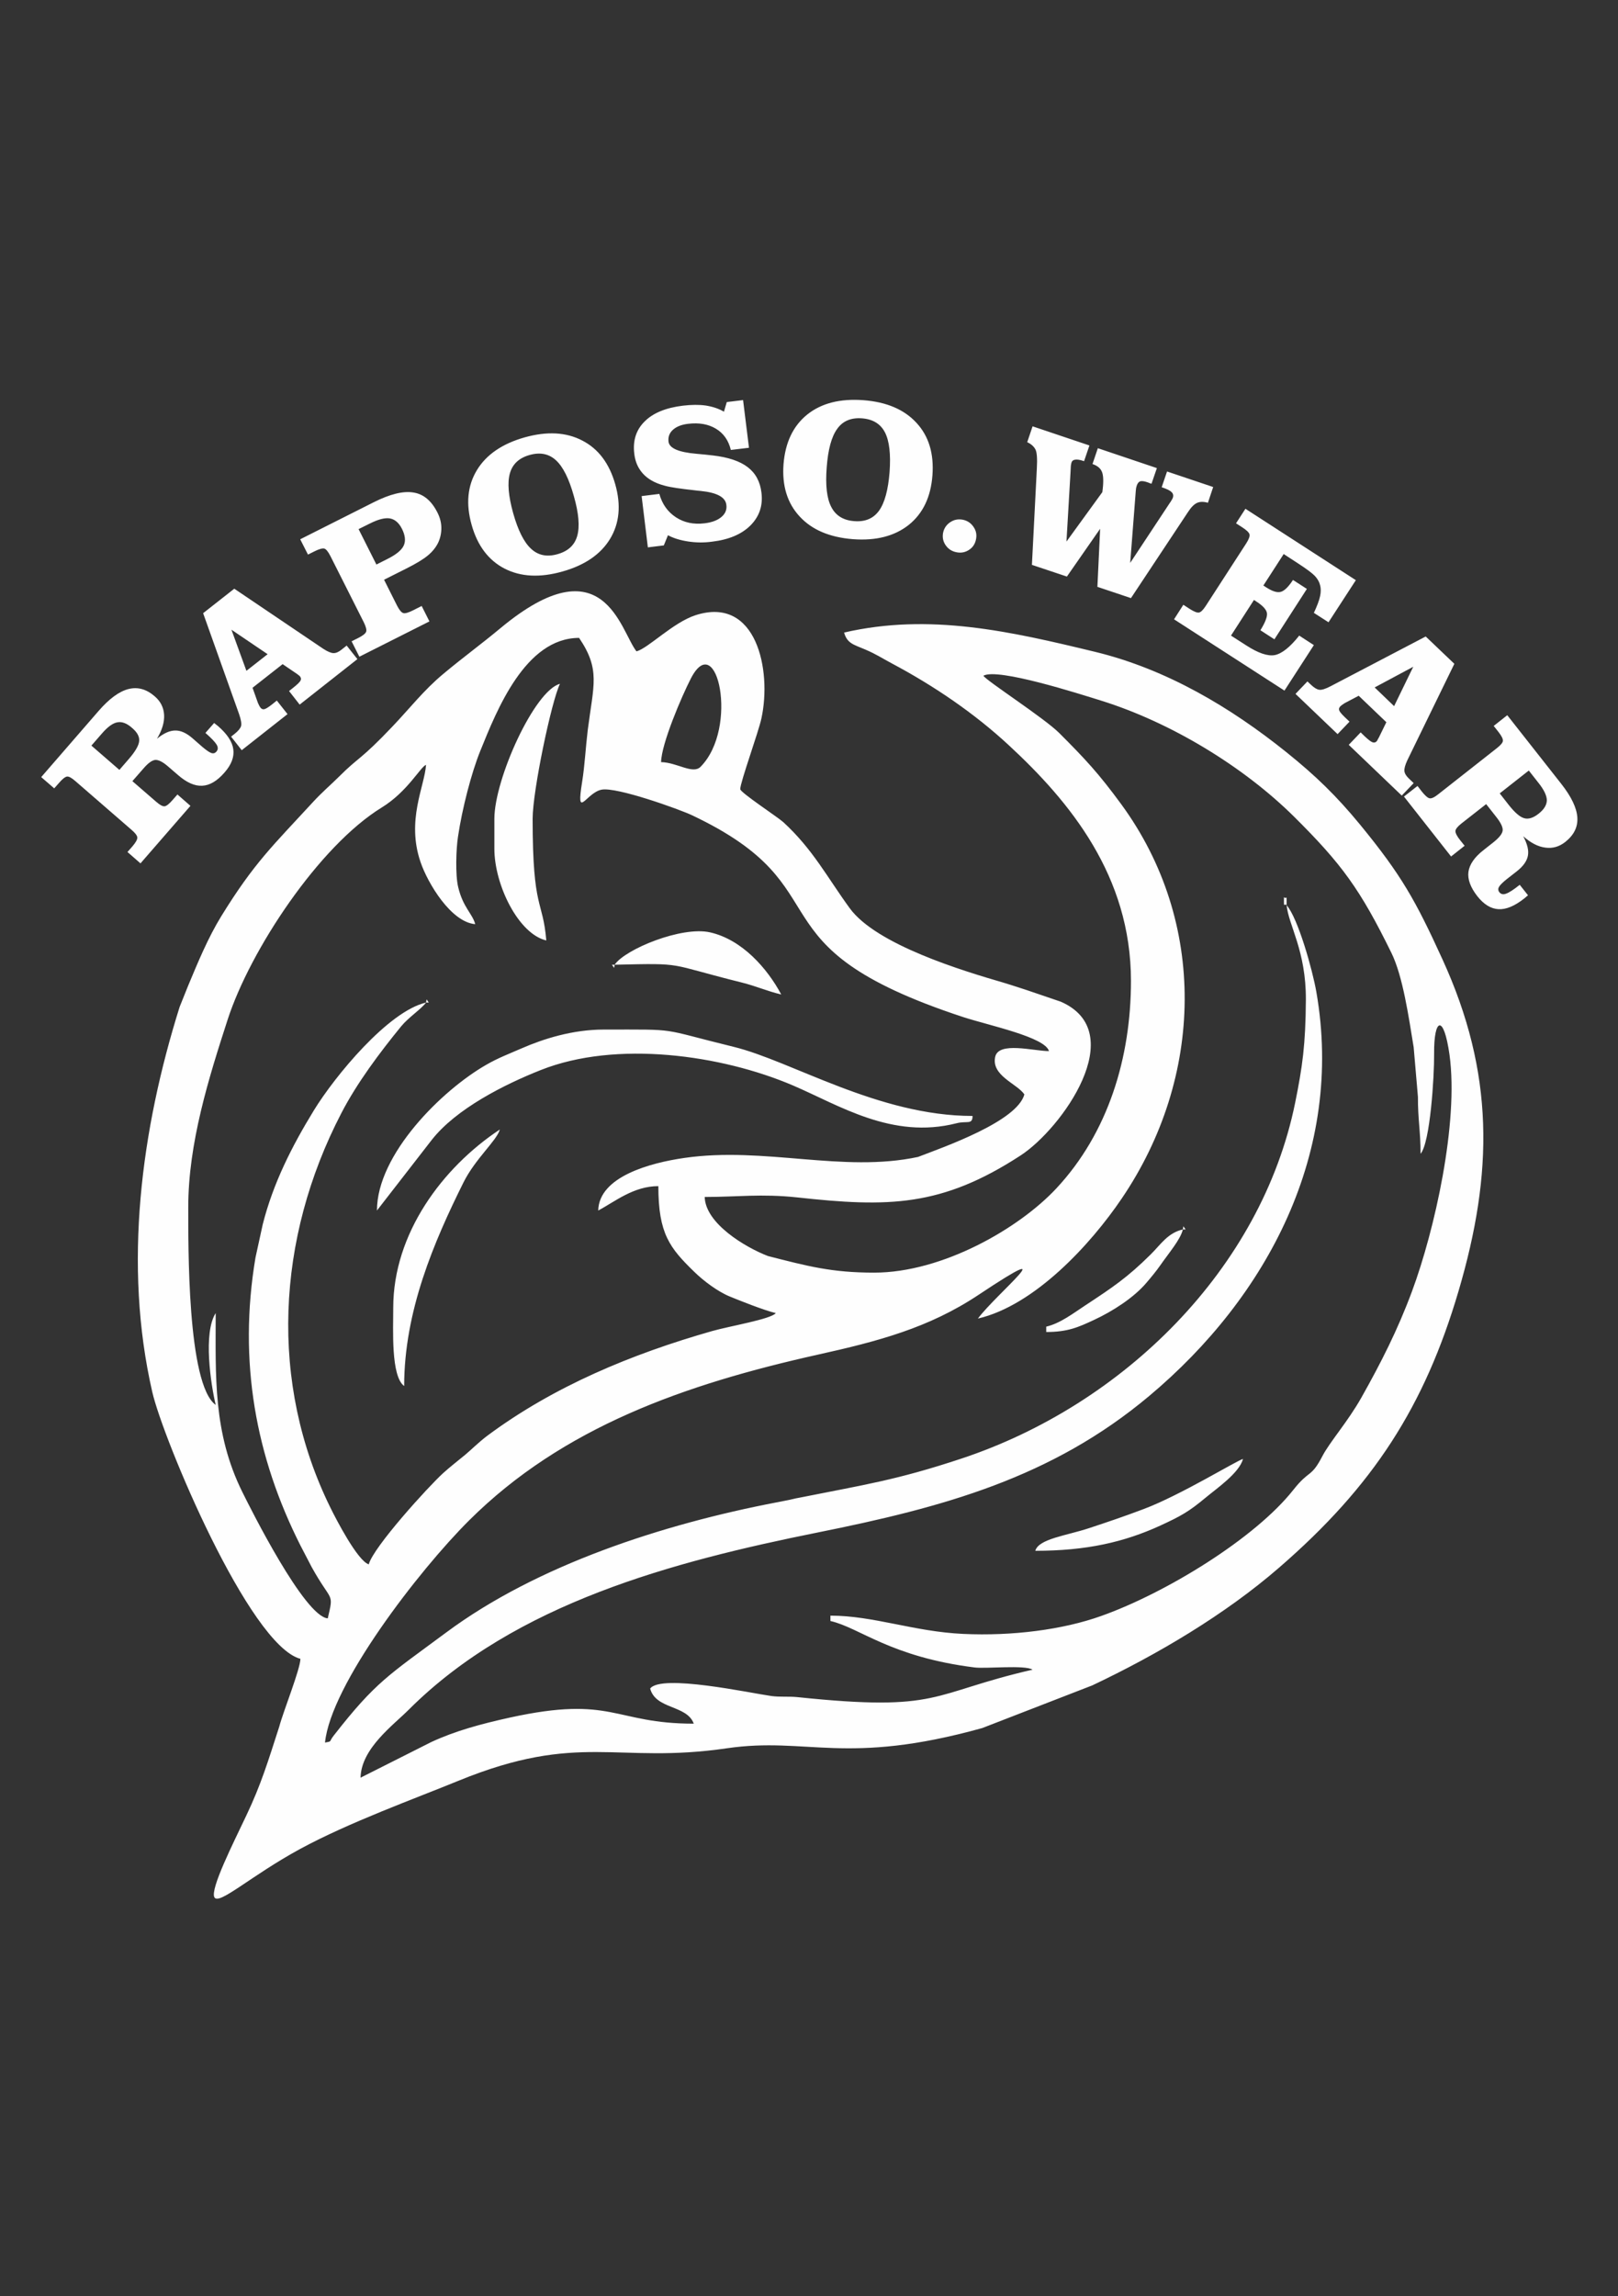 <?xml version="1.0" encoding="UTF-8"?>
<!DOCTYPE svg PUBLIC "-//W3C//DTD SVG 1.0//EN" "http://www.w3.org/TR/2001/REC-SVG-20010904/DTD/svg10.dtd">
<!-- Creator: CorelDRAW X8 -->
<svg xmlns="http://www.w3.org/2000/svg" xml:space="preserve" width="148mm" height="210mm" version="1.0" style="shape-rendering:geometricPrecision; text-rendering:geometricPrecision; image-rendering:optimizeQuality; fill-rule:evenodd; clip-rule:evenodd"
viewBox="0 0 14800 21000"
 xmlns:xlink="http://www.w3.org/1999/xlink">
 <rect x="0" y="0" width="14800" height="21000" fill="#333333" stroke="none"/>
 <defs>
  <style type="text/css">
   <![CDATA[
    .fil0 {fill:#FEFEFE}
    .fil1 {fill:#FEFEFE;fill-rule:nonzero}
   ]]>
  </style>
 </defs>
 <g id="Camada_x0020_1">
  <g id="_1415917796448">
   <path class="fil0" d="M3897 9169c-345,79 -835,674 -1026,986 -201,328 -373,667 -468,1044l-66 302c-160,952 3,1825 411,2633l103 198c184,332 204,224 147,469 -213,-18 -704,-999 -780,-1153 -271,-545 -245,-1064 -245,-1639 -116,181 -45,650 0,840 -263,-190 -250,-1477 -251,-1804 -1,-591 190,-1194 360,-1719 207,-639 838,-1590 1410,-1941 236,-145 354,-372 405,-390 -13,197 -182,507 -50,890 65,191 278,549 500,567 -26,-97 -112,-153 -156,-339 -27,-112 -19,-348 -2,-459 38,-258 123,-586 204,-786 150,-370 411,-1034 904,-1034 197,291 132,428 79,844 -19,157 -28,330 -51,471 -58,362 36,100 178,73 137,-27 713,180 827,234 1433,679 477,1187 2481,1846 237,77 749,183 784,311 -140,0 -461,-91 -492,53 -37,172 201,245 267,343 -67,248 -736,481 -973,572 -691,147 -1403,-97 -2137,9 -313,45 -781,171 -788,481 153,-81 322,-223 550,-223 0,434 103,565 330,785 85,83 216,181 325,225 70,29 311,126 419,151 -40,55 -427,120 -581,164 -737,210 -1450,506 -2058,958 -76,57 -150,131 -202,174 -68,56 -139,111 -202,168 -136,124 -638,676 -680,834 -103,-33 -300,-415 -351,-519 -560,-1137 -496,-2459 100,-3607 142,-275 351,-554 547,-794 68,-83 184,-158 228,-218l25 0 -20 -29 -5 29zm7847 -964l-13 -53 13 53c0,118 0,47 25,74 16,180 178,414 176,865 -3,411 -31,610 -98,941 -309,1520 -1572,2764 -3054,3255 -597,198 -890,239 -1469,355 -7,1 -13,2 -21,4 -7,1 -14,3 -21,4l-61 14c-54,11 -59,11 -122,24 -1031,198 -2185,570 -3019,1190 -524,389 -642,448 -1026,940 -49,61 -11,53 -81,66 52,-528 857,-1573 1318,-2032 858,-854 1975,-1245 3190,-1516 550,-122 1015,-244 1470,-547 818,-544 161,-8 -6,217 519,-120 1032,-679 1315,-1097 753,-1109 785,-2529 -4,-3607 -206,-281 -327,-411 -567,-651 -137,-137 -661,-474 -694,-524 131,-74 875,165 1075,227 642,200 1306,605 1768,1063 435,432 604,663 890,1246 104,213 157,581 203,862l39 454c-1,205 24,310 24,520 88,-100 126,-710 124,-915 -3,-327 88,-368 141,11 85,620 -137,1606 -343,2161 -132,356 -284,654 -464,974 -126,223 -288,403 -357,536 -104,200 -117,119 -265,307 -348,441 -1161,941 -1757,1153 -352,126 -815,185 -1264,164 -450,-21 -818,-167 -1213,-167l0 49c270,62 547,328 1319,425 104,13 459,-25 530,20 -945,218 -833,389 -2153,251 -81,-8 -157,1 -237,-10 -192,-27 -1008,-204 -1108,-68 52,193 336,148 399,321 -733,0 -740,-262 -1681,-56 -267,59 -501,122 -722,225l-645 325c6,-269 301,-481 443,-624 974,-972 2419,-1353 3736,-1618 1151,-231 2141,-499 3035,-1249 1083,-908 1784,-2231 1529,-3694 -35,-202 -168,-676 -272,-794 0,-117 1,-46 -25,-74zm-924 3039l25 0 -21 -29 -4 29c-138,31 -204,139 -294,228 -216,214 -349,302 -601,468 -104,68 -226,163 -355,193l0 49c199,0 296,-45 438,-111 168,-78 364,-203 480,-341 37,-43 89,-106 121,-152 84,-121 188,-240 211,-334zm-5198 -2421l-25 0 21 29 4 -29c659,-15 460,-12 1160,162 143,36 235,80 364,110 -127,-238 -358,-502 -651,-568 -259,-59 -777,154 -873,296zm3848 5360c470,0 814,-80 1142,-230 193,-89 262,-128 416,-256 103,-86 307,-225 342,-354 -53,12 -574,333 -911,459 -172,65 -325,117 -498,174 -204,68 -461,97 -491,207zm-5873 -2223c0,200 -22,627 100,716 0,-685 273,-1320 542,-1861 109,-219 305,-383 333,-485 -527,349 -975,953 -975,1630zm925 -4471l0 272c0,333 221,781 475,840 -32,-380 -125,-268 -125,-1112 0,-256 172,-1075 250,-1235 -233,61 -600,871 -600,1235zm-1074 3582l499 -643c224,-288 669,-511 1000,-642 690,-274 1651,-139 2306,141 423,181 906,496 1496,346 95,-25 147,17 147,-67 -863,0 -1656,-503 -2185,-632 -703,-172 -480,-158 -1189,-158 -285,0 -552,85 -751,172 -115,50 -218,89 -323,150 -404,231 -1000,818 -1000,1333zm2599 -4101c3,-168 188,-601 273,-766 238,-460 440,453 88,809 -71,71 -215,-40 -361,-43zm-3299 8201c-2,97 -157,481 -194,621 -102,316 -166,528 -299,808 -120,254 -334,676 -294,752 41,75 334,-197 782,-441 449,-244 1051,-461 1451,-625 1107,-452 1444,-149 2455,-297 735,-107 1086,163 2336,-185l1006 -390c598,-283 1217,-650 1709,-1077 864,-748 1331,-1477 1641,-2528 320,-1084 329,-1996 -147,-3036 -247,-541 -376,-771 -753,-1231 -218,-265 -408,-449 -677,-665 -506,-406 -1091,-756 -1745,-915 -781,-189 -1517,-357 -2298,-177 28,102 92,111 193,155 105,45 147,76 245,128 387,206 754,456 1068,747 558,516 1118,1194 1118,2156 0,703 -209,1389 -681,1896 -342,368 -1044,772 -1668,772 -387,0 -605,-58 -972,-152 -210,-81 -572,-299 -578,-540 295,0 520,-31 846,4 831,91 1320,88 2044,-384 375,-244 1008,-1126 367,-1406l-314 -107c-24,-8 -60,-19 -77,-25 -62,-19 -71,-24 -133,-42 -364,-106 -1165,-346 -1408,-683 -206,-283 -336,-537 -606,-785 -52,-47 -394,-271 -394,-302 0,-63 168,-524 194,-648 95,-437 -43,-1122 -602,-943 -207,67 -434,303 -541,331 -149,-188 -297,-998 -1242,-214 -180,150 -347,271 -525,420 -179,149 -305,313 -464,480 -296,312 -310,279 -487,457 -85,84 -157,144 -239,233 -368,400 -539,556 -841,1046 -121,197 -214,422 -304,638l-77 192c-352,1121 -517,2361 -250,3522 98,428 886,2316 1355,2440z"/>
   <path class="fil1" d="M1092 7041l84 -97c61,-70 93,-125 97,-166 4,-40 -17,-80 -64,-120 -48,-43 -93,-60 -135,-52 -42,7 -90,42 -144,105l-94 108 256 222zm336 291c34,30 60,44 78,42 18,-3 42,-22 74,-59l43 -49 119 104 -457 526 -119 -104 44 -50c31,-36 46,-63 46,-81 0,-17 -17,-41 -52,-71l-513 -445c-35,-31 -61,-45 -78,-43 -18,3 -42,22 -73,58l-44 50 -119 -103 524 -604c97,-112 188,-179 273,-201 85,-22 165,0 241,66 54,46 82,103 86,169 4,67 -18,140 -65,219 61,-50 117,-75 167,-75 50,-1 103,23 158,71l88 77c38,32 66,52 85,58 18,6 34,1 46,-14 15,-17 16,-38 2,-62 -14,-24 -48,-60 -103,-108l80 -91c4,3 10,8 18,15 9,6 14,11 18,14 83,72 130,143 139,211 10,70 -17,141 -81,214 -67,77 -135,117 -203,120 -69,4 -143,-29 -223,-99l-87 -75c-50,-44 -90,-64 -120,-62 -30,3 -67,30 -111,82l-98 112 217 188zm1020 -1349l-331 -224 137 376 194 -152zm-237 878l-97 -124 34 -27c31,-25 50,-48 57,-69 6,-21 0,-58 -18,-110l-329 -923 285 -224 813 549c40,26 71,39 93,40 22,1 47,-9 73,-30l49 -39 98 124 -528 416 -97 -124 40 -32c34,-27 56,-48 64,-62 8,-14 6,-27 -4,-40 -3,-4 -10,-10 -20,-17 -5,-3 -9,-6 -11,-8l-128 -87 -275 216 49 138c3,7 7,15 11,23 4,8 8,15 12,20 10,13 22,18 35,15 14,-3 37,-17 69,-42l46 -37 98 124 -419 330zm1232 -1698l101 -51c80,-40 130,-81 149,-123 19,-41 14,-93 -17,-154 -28,-55 -65,-86 -111,-94 -46,-7 -107,9 -184,48l-101 50 163 324zm-26 -569c149,-75 270,-105 363,-90 94,14 167,76 221,183 23,45 35,90 36,137 1,47 -8,93 -28,137 -20,42 -51,82 -94,118 -43,36 -108,75 -195,119l-207 104 119 237c21,41 40,63 57,68 17,5 47,-4 91,-26l77 -39 71 141 -641 323 -71 -141 60 -30c42,-21 66,-40 73,-57 6,-16 -1,-45 -21,-86l-306 -607c-21,-41 -40,-64 -56,-68 -17,-4 -47,4 -89,25l-60 30 -71 -140 671 -338zm1277 99c44,157 99,267 164,326 64,60 145,77 242,49 96,-27 156,-82 180,-167 24,-85 14,-207 -31,-364 -44,-158 -98,-267 -163,-327 -65,-60 -145,-76 -241,-49 -97,27 -157,83 -181,168 -24,85 -14,206 30,364zm-380 107c-54,-191 -38,-358 48,-500 86,-142 232,-242 437,-300 204,-57 380,-48 527,29 148,76 248,210 302,401 54,191 38,357 -48,499 -86,141 -232,241 -436,298 -205,58 -381,49 -529,-27 -147,-76 -248,-210 -301,-400zm1758 188l-146 18 -57 -469 162 -20c26,94 77,165 152,214 75,49 162,67 261,55 68,-8 120,-28 155,-58 36,-30 51,-68 45,-111 -8,-70 -86,-112 -235,-127 -24,-2 -42,-4 -55,-6 -129,-14 -219,-27 -270,-41 -51,-13 -93,-30 -128,-51 -44,-26 -80,-60 -106,-101 -26,-40 -42,-88 -48,-140 -15,-120 16,-219 94,-296 77,-78 195,-126 351,-145 78,-9 148,-10 210,-1 62,10 117,28 165,56l26 -88 149 -18 54 436 -166 20c-21,-87 -66,-152 -136,-194 -69,-42 -154,-57 -255,-45 -61,7 -107,26 -139,55 -32,29 -45,65 -40,108 7,60 92,97 255,111 62,6 111,10 148,15 142,16 249,52 321,107 72,55 114,132 126,233 15,119 -19,218 -100,300 -81,81 -199,131 -353,149 -73,10 -146,9 -218,-2 -72,-11 -134,-30 -184,-57l-38 93zm1490 -714c-13,163 1,285 42,363 40,78 110,122 210,129 100,8 175,-24 227,-96 51,-71 83,-189 96,-352 12,-163 -2,-285 -42,-363 -40,-78 -110,-121 -209,-129 -101,-8 -177,24 -228,96 -52,71 -84,189 -96,352zm-395 -30c16,-198 88,-349 217,-453 130,-104 301,-147 514,-131 211,16 373,85 485,207 113,122 161,282 146,481 -15,198 -87,348 -216,452 -130,103 -300,147 -512,131 -213,-17 -375,-86 -487,-208 -113,-122 -162,-282 -147,-479zm1459 631c8,-41 29,-74 64,-98 35,-24 73,-32 116,-24 41,8 73,29 97,63 25,35 33,72 25,114 -8,43 -29,76 -63,98 -34,23 -72,31 -114,23 -43,-8 -76,-29 -100,-63 -24,-34 -32,-71 -25,-113zm813 291l45 -881c5,-88 1,-146 -12,-173 -14,-28 -39,-51 -76,-68l49 -145 520 175 -49 144 -8 -3c-31,-10 -55,-14 -73,-11 -18,2 -29,11 -34,26 -2,7 -4,17 -6,31 -1,13 -2,33 -3,59l-37 633 328 -452c12,-86 11,-146 -2,-182 -13,-35 -42,-60 -88,-75l49 -145 540 182 -49 143c-5,-2 -10,-3 -16,-5 -5,-3 -13,-5 -23,-9 -29,-10 -51,-12 -65,-8 -13,5 -24,18 -31,39 -2,7 -4,14 -6,22 -1,9 -2,18 -3,27l-51 658 362 -548c8,-11 14,-20 18,-28 5,-8 8,-14 10,-20 7,-20 3,-38 -12,-52 -14,-14 -44,-29 -90,-44l49 -144 422 142 -48 144c-39,-11 -72,-11 -99,1 -27,12 -55,40 -84,85l-521 786 -307 -103 25 -531 -304 437 -320 -107zm1300 498l85 -133 57 37c39,25 68,37 86,34 17,-3 38,-23 63,-62l369 -570c25,-39 35,-67 30,-84 -5,-17 -27,-38 -67,-64l-56 -36 86 -133 1010 653 -250 385 -134 -86c30,-64 49,-115 57,-153 8,-37 8,-71 0,-100 -7,-30 -23,-58 -48,-85 -25,-26 -76,-64 -153,-114l-132 -86 -186 288 25 16c57,37 101,51 134,42 33,-9 70,-45 112,-109l127 82 -297 461 -128 -83c44,-71 64,-123 60,-155 -4,-32 -35,-67 -93,-105l-26 -17 -210 326 137 88c112,73 200,102 264,90 64,-13 139,-72 223,-178l134 87 -269 416 -1010 -652zm2013 794l175 -360 -353 189 178 171zm-902 -112l109 -114 32 30c28,27 54,43 75,46 22,4 58,-7 107,-33l868 -454 262 250 -430 882c-20,43 -29,76 -27,98 2,22 16,45 40,68l45 43 -109 114 -485 -464 109 -114 37 36c32,30 55,48 70,54 16,6 29,3 40,-9 3,-4 8,-12 13,-23 3,-5 5,-9 7,-12l68 -139 -253 -242 -129 68c-7,5 -14,10 -22,15 -7,5 -13,10 -17,14 -12,12 -15,25 -10,37 5,14 22,34 51,62l43 41 -109 114 -385 -368zm1868 910l79 101c57,73 105,115 145,126 38,11 82,-2 130,-40 51,-39 76,-81 77,-123 0,-42 -25,-96 -77,-161l-88 -112 -266 209zm-350 275c-35,28 -54,51 -55,69 -1,18 13,46 43,84l41 51 -124 98 -431 -548 124 -97 41 53c30,37 53,57 70,60 18,3 44,-9 80,-38l534 -420c37,-29 56,-52 56,-69 1,-18 -13,-45 -42,-82l-42 -53 124 -98 495 629c91,116 140,218 146,305 6,88 -31,162 -110,225 -56,44 -116,61 -182,52 -67,-8 -134,-43 -203,-104 37,69 52,128 43,177 -9,50 -43,97 -101,143l-91 71c-39,31 -64,56 -73,73 -9,16 -8,33 4,48 14,18 35,23 61,13 27,-9 69,-36 125,-81l76 96c-5,3 -11,9 -19,16 -7,6 -13,11 -17,14 -86,68 -165,101 -234,97 -70,-4 -134,-43 -194,-119 -63,-81 -90,-155 -81,-223 10,-68 56,-135 140,-200l90 -71c52,-42 80,-77 83,-107 3,-29 -17,-71 -59,-124l-92 -117 -226 177z"/>
  </g>
 </g>
</svg>
